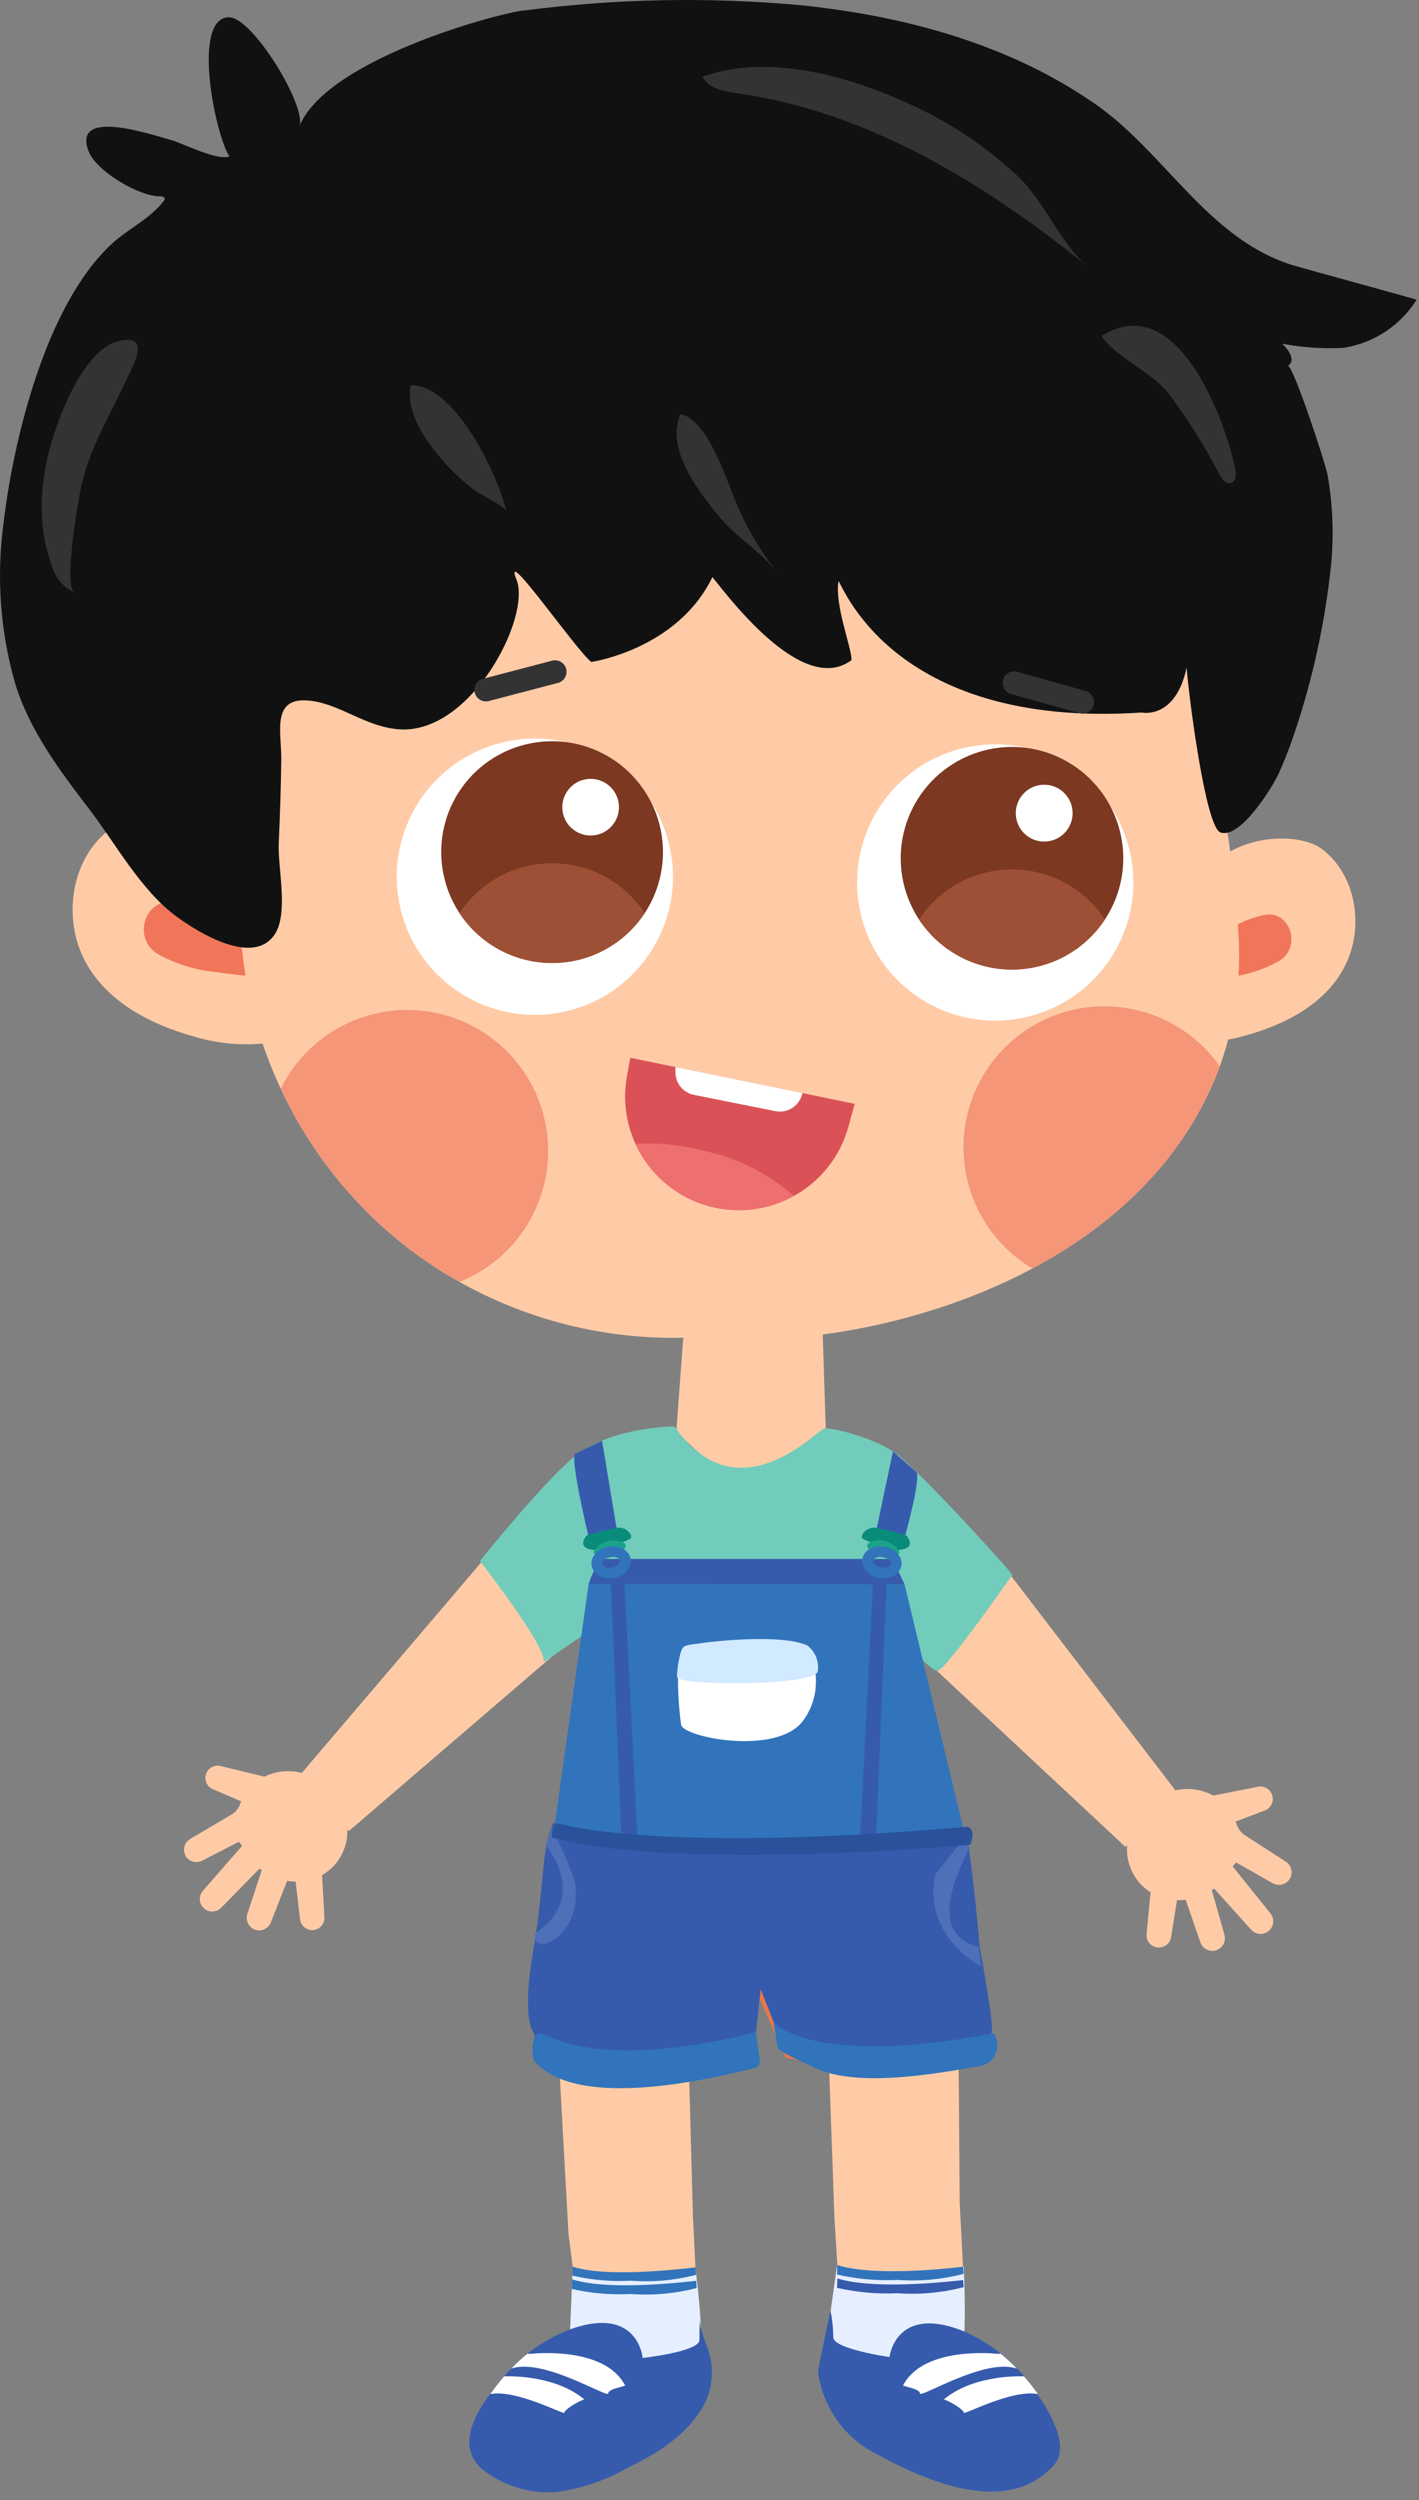 <?xml version="1.0" encoding="UTF-8"?>
<svg width="134px" height="236px" viewBox="0 0 134 236" version="1.1" xmlns="http://www.w3.org/2000/svg" xmlns:xlink="http://www.w3.org/1999/xlink">
    <rect x="0" y="0" width="134" height="236" fill="#808080" stroke="none"/>
    <title>男孩02</title>
    <g id="人教一年级上" stroke="none" stroke-width="1" fill="none" fill-rule="evenodd">
        <g id="第3课练一练第1—4题" transform="translate(-738, -379)">
            <g id="男孩02" transform="translate(738, 379)">
                <g id="手" transform="translate(17.379, 141.428)" fill="#FFCBA6" fill-rule="nonzero">
                    <polygon id="路径_3887" points="59.021 5.022 74.583 19.555 88.901 32.925 89.051 32.763 89.496 32.289 93.737 27.742 93.616 27.58 76.951 5.835"></polygon>
                    <path d="M90.958,36.993 C91.058,37.068 91.167,37.138 91.277,37.207 L91.253,37.444 L90.889,41.176 C90.848,41.792 91.293,42.333 91.905,42.412 C92.517,42.492 93.085,42.082 93.203,41.476 L93.77,37.947 C94.043,37.956 94.316,37.942 94.586,37.906 L95.963,41.898 C96.168,42.523 96.833,42.871 97.463,42.685 C97.96,42.525 98.295,42.061 98.29,41.539 C98.29,41.419 98.272,41.301 98.238,41.186 L97.052,36.986 C97.174,36.917 97.152,36.929 97.278,36.859 L100.749,40.712 C101.174,41.215 101.926,41.279 102.429,40.854 C102.932,40.429 102.996,39.677 102.571,39.174 L99.031,34.765 C99.128,34.63 99.236,34.505 99.355,34.389 L102.755,36.321 C103.119,36.554 103.581,36.572 103.962,36.368 C104.343,36.164 104.584,35.769 104.591,35.337 C104.599,34.905 104.372,34.502 103.998,34.285 L100.203,31.838 C99.826,31.591 99.544,31.224 99.403,30.796 C99.377,30.704 99.346,30.613 99.31,30.524 L102.041,29.489 C102.624,29.28 102.942,28.653 102.767,28.059 C102.592,27.465 101.985,27.11 101.382,27.25 L97.193,28.077 C96.103,27.484 94.835,27.307 93.624,27.577 C91.428,28.055 89.701,29.751 89.186,31.939 C89.118,32.208 89.076,32.483 89.059,32.76 C88.954,34.093 89.404,35.41 90.303,36.399 C90.503,36.617 90.723,36.815 90.962,36.989" id="路径_3888"></path>
                    <polygon id="路径_3889" points="10.997 26.093 14.167 29.807 15.411 31.265 15.556 31.433 36.18 13.719 46.258 5.064 33.233 0 11.121 25.937"></polygon>
                    <path d="M0.127,33.747 C0.45,34.311 1.162,34.516 1.735,34.209 L5.172,32.439 C5.285,32.559 5.388,32.689 5.479,32.827 L1.799,37.044 C1.513,37.353 1.414,37.791 1.539,38.193 C1.663,38.595 1.993,38.9 2.404,38.993 C2.814,39.086 3.243,38.953 3.529,38.644 L7.122,34.976 C7.243,35.051 7.222,35.04 7.341,35.109 L5.988,39.222 C5.781,39.835 6.091,40.502 6.693,40.738 C7.309,40.95 7.982,40.632 8.209,40.021 L9.736,36.127 C10.002,36.171 10.271,36.197 10.541,36.203 L10.824,38.655 L10.951,39.72 C10.987,40.131 11.239,40.491 11.613,40.666 C11.986,40.84 12.425,40.802 12.763,40.566 C13.101,40.33 13.287,39.931 13.251,39.52 L13.037,35.575 C13.403,35.366 13.741,35.111 14.044,34.817 C14.972,33.873 15.469,32.588 15.415,31.265 C15.394,30.412 15.174,29.576 14.773,28.823 C14.5,28.314 14.153,27.848 13.743,27.441 C13.021,26.717 12.118,26.199 11.128,25.941 C9.943,25.628 8.684,25.751 7.582,26.288 L3.482,25.293 C2.892,25.13 2.276,25.456 2.08,26.036 C1.883,26.616 2.173,27.249 2.741,27.479 L5.391,28.619 C5.353,28.706 5.319,28.794 5.291,28.885 C5.139,29.303 4.846,29.654 4.463,29.88 L0.611,32.148 C0.047,32.466 -0.163,33.174 0.136,33.748" id="路径_3890"></path>
                    <polygon id="路径_3891" points="62.101 78.82 73.558 72.549 73.247 66.492 73.168 56.184 73.151 54.05 73.151 53.575 60.875 52.625 60.975 55.478 61.411 67.668 61.411 67.685 61.425 68.085"></polygon>
                    <polygon id="路径_3892" points="36.815 73.411 48.598 78.875 48.057 67.828 48.057 67.816 47.77 57.302 47.647 52.837 35.447 53.898 36.157 66.751 36.311 69.503"></polygon>
                </g>
                <g id="头" transform="translate(0, -0)">
                    <path d="M117.562,97.769 C121.455,96.705 125.335,94.669 127.085,91.03 C128.835,87.391 128.033,82.52 124.791,80.119 C122.659,78.54 116.313,78.54 113.385,82.933 L111.677,86.105 L111.677,98.305 C113.655,98.504 115.653,98.321 117.562,97.766" id="路径_3893" fill="#FFCBA6" fill-rule="nonzero"></path>
                    <path d="M113.044,90.651 C114.522,88.448 116.804,86.912 119.401,86.37 C121.801,85.897 122.96,89.306 120.857,90.68 C119.325,91.55 117.627,92.086 115.874,92.255 C106.474,93.631 113.044,90.655 113.044,90.655" id="路径_3894" fill="#F17558" fill-rule="nonzero"></path>
                    <path d="M18.465,97.894 C14.133,96.711 9.814,94.439 7.865,90.394 C5.916,86.349 6.81,80.921 10.419,78.248 C12.793,76.49 19.856,76.49 23.119,81.38 L25.019,84.912 L25.019,98.495 C22.817,98.717 20.592,98.513 18.467,97.895" id="路径_3895" fill="#FFCBA6" fill-rule="nonzero"></path>
                    <path d="M23.5,89.97 C21.854,87.519 19.314,85.808 16.423,85.205 C13.756,84.678 12.462,88.473 14.803,90.005 C16.508,90.973 18.397,91.57 20.349,91.758 C30.813,93.29 23.5,89.972 23.5,89.972" id="路径_3896" fill="#F17558" fill-rule="nonzero"></path>
                    <line x1="64.951" y1="66.166" x2="74.187" y2="66.709" id="直线_55" fill="#FFCBA6" fill-rule="nonzero"></line>
                    <path d="M22.257,85.47 L22.357,86.204 L22.905,90.072 C23.407,94.474 24.626,98.764 26.513,102.772 L26.513,102.777 C28.917,107.939 32.374,112.542 36.662,116.289 C38.734,118.092 40.988,119.674 43.388,121.011 C49.832,124.632 57.133,126.452 64.523,126.281 L63.86,135.17 L70.924,141.69 L77.987,135.17 L77.693,125.982 C81.425,125.479 85.104,124.639 88.685,123.472 C90.814,122.78 92.9,121.962 94.931,121.021 C95.801,120.621 96.654,120.195 97.49,119.744 C104.641,115.936 110.66,110.486 114.078,103.293 C114.165,103.124 114.246,102.95 114.317,102.777 C114.452,102.492 114.574,102.208 114.698,101.92 C114.822,101.632 114.951,101.32 115.063,101.009 L115.218,100.586 C116.608,96.682 117.201,92.538 116.962,88.4 C116.625,82.872 115.868,77.378 114.697,71.965 C114.697,71.965 112.22,34.072 68.385,33.332 C68.385,33.336 17.931,28.756 22.257,85.47 Z" id="路径_3897" fill="#FFCBA6" fill-rule="nonzero"></path>
                    <path d="M81.384,86.673 C83.243,93.63 90.39,97.762 97.347,95.903 C104.304,94.044 108.437,86.897 106.578,79.94 C104.719,72.983 97.572,68.85 90.615,70.709 C83.658,72.569 79.525,79.716 81.384,86.673" id="路径_3898" fill="#FFFFFF" fill-rule="nonzero"></path>
                    <path d="M37.909,86.129 C39.768,93.086 46.915,97.218 53.872,95.359 C60.829,93.5 64.962,86.353 63.103,79.396 C61.244,72.439 54.097,68.306 47.14,70.165 C43.799,71.058 40.949,73.241 39.218,76.235 C37.487,79.229 37.016,82.788 37.909,86.129" id="路径_3899" fill="#FFFFFF" fill-rule="nonzero"></path>
                    <path d="M85.413,83.734 C86.911,89.341 92.671,92.671 98.278,91.173 C103.884,89.674 107.215,83.915 105.716,78.308 C104.218,72.701 98.458,69.371 92.852,70.869 C90.159,71.589 87.863,73.348 86.468,75.761 C85.073,78.174 84.693,81.042 85.413,83.734" id="路径_3900" fill="#7C3821" fill-rule="nonzero"></path>
                    <path d="M96.013,77.456 C96.396,78.888 97.867,79.738 99.299,79.355 C100.731,78.972 101.581,77.501 101.199,76.069 C100.816,74.637 99.345,73.787 97.913,74.169 C97.225,74.353 96.638,74.802 96.282,75.419 C95.925,76.035 95.829,76.768 96.013,77.456" id="路径_3901" fill="#FFFFFF" fill-rule="nonzero"></path>
                    <path d="M86.79,86.804 C88.735,89.755 92.033,91.53 95.567,91.529 C99.101,91.528 102.398,89.75 104.341,86.798 C102.396,83.847 99.098,82.072 95.564,82.073 C92.03,82.074 88.733,83.852 86.79,86.804" id="路径_3902" fill="#9E5036" fill-rule="nonzero"></path>
                    <path d="M26.517,102.768 C26.517,102.768 26.511,102.768 26.517,102.774 C28.92,107.936 32.376,112.539 36.663,116.287 C38.736,118.089 40.991,119.671 43.39,121.008 C48.905,118.807 52.294,113.218 51.697,107.31 C51.101,101.402 46.662,96.604 40.818,95.55 C34.974,94.496 29.139,97.441 26.516,102.768" id="路径_3903" fill="#F59679" fill-rule="nonzero"></path>
                    <path d="M91.433,111.74 C92.323,115.101 94.499,117.977 97.491,119.748 C104.641,115.94 110.661,110.49 114.078,103.297 C114.165,103.128 114.247,102.954 114.317,102.78 C114.469,102.46 114.605,102.139 114.747,101.813 C114.904,101.433 115.047,101.047 115.191,100.662 C111.484,95.377 104.519,93.513 98.668,96.242 C92.817,98.97 89.767,105.503 91.433,111.74" id="路径_3904" fill="#F59679" fill-rule="nonzero"></path>
                    <path d="M42.024,83.143 C43.116,87.235 46.566,90.265 50.765,90.821 C54.963,91.376 59.082,89.348 61.202,85.682 C63.321,82.016 63.023,77.433 60.447,74.073 C57.87,70.712 53.523,69.234 49.432,70.329 C46.747,71.041 44.457,72.793 43.067,75.198 C41.677,77.602 41.301,80.461 42.024,83.143" id="路径_3905" fill="#7C3821" fill-rule="nonzero"></path>
                    <path d="M43.394,86.204 C45.332,89.144 48.618,90.913 52.139,90.911 C55.661,90.91 58.946,89.139 60.882,86.198 C58.944,83.258 55.658,81.489 52.136,81.49 C48.615,81.491 45.33,83.262 43.394,86.204" id="路径_3906" fill="#9E5036" fill-rule="nonzero"></path>
                    <path d="M53.19,76.889 C53.571,78.316 55.037,79.164 56.465,78.783 C57.892,78.401 58.74,76.935 58.359,75.508 C57.977,74.081 56.511,73.233 55.084,73.614 C54.398,73.797 53.814,74.245 53.458,74.859 C53.103,75.473 53.007,76.204 53.19,76.889" id="路径_3907" fill="#FFFFFF" fill-rule="nonzero"></path>
                    <path d="M60,107.969 C61.411,111.048 64.19,113.282 67.5,114 C68.248,114.161 69.011,114.243 69.777,114.244 C71.291,114.245 72.787,113.922 74.167,113.299 C74.439,113.174 74.705,113.044 74.967,112.899 C77.507,111.5 79.369,109.129 80.128,106.33 L80.71,104.201 L59.52,99.854 L59.205,101.587 C58.809,103.747 59.088,105.976 60.005,107.971" id="路径_3908" fill="#DA5257" fill-rule="nonzero"></path>
                    <path d="M60,107.969 C61.411,111.048 64.19,113.282 67.5,114 C68.248,114.161 69.011,114.243 69.777,114.244 C71.291,114.245 72.787,113.922 74.167,113.299 C74.439,113.174 74.705,113.044 74.967,112.899 C72.639,110.848 69.835,109.41 66.811,108.715 C64.596,108.106 62.298,107.854 60.004,107.971" id="路径_3909" fill="#EE706E" fill-rule="nonzero"></path>
                    <path d="M75.774,103.181 L75.774,103.181 C75.662,103.748 75.33,104.247 74.85,104.568 C74.37,104.889 73.782,105.006 73.216,104.893 L65.529,103.356 C64.514,103.152 63.783,102.261 63.783,101.225 L63.783,100.725 L75.774,103.181 Z" id="路径_3910" fill="#FFFFFF" fill-rule="nonzero"></path>
                    <path d="M121.839,70.36 C123.694,65.145 124.955,59.736 125.596,54.238 C125.989,51.096 125.91,47.913 125.361,44.794 C125.187,43.83 122.061,34.256 121.602,34.563 C122.663,33.856 121.072,32.442 121.072,32.442 C122.973,32.805 124.911,32.939 126.845,32.842 C129.703,32.404 132.229,30.746 133.77,28.299 C133.793,28.261 123.12,25.349 122.178,25.065 C114.136,22.647 110.07,14.465 103.507,9.877 C95.359,4.177 85.462,1.511 75.675,0.498 C67.01,-0.298 58.284,-0.139 49.655,0.973 C48.064,0.973 30.918,5.392 28.266,11.933 C29.013,10.091 23.825,1.54 21.58,1.628 C18.085,1.765 20.32,12.743 21.666,14.762 C20.526,15.208 17.282,13.539 16.166,13.226 C14.181,12.669 6.766,10.152 8.377,14.305 C9.098,16.159 13.115,18.532 15.062,18.533 C15.331,18.533 15.521,18.564 15.562,18.833 C14.299,20.605 12.177,21.533 10.59,22.988 C4.39,28.68 1.309,41.258 0.34,49.332 C-0.354,54.416 0.017,59.589 1.431,64.521 C2.791,68.97 5.667,72.778 8.455,76.421 C10.988,79.733 13.309,84.069 16.713,86.555 C18.779,88.063 23.938,91.229 25.939,88.209 C27.271,86.198 26.22,81.925 26.322,79.617 C26.439,76.97 26.533,74.317 26.561,71.67 C26.588,69.09 25.561,65.684 29.342,66.155 C32.283,66.522 34.605,68.681 37.811,68.855 C44.529,69.209 50.186,58.249 48.771,54.713 C47.356,51.177 54.428,61.431 55.842,62.491 C55.842,62.491 63.974,61.313 67.274,54.477 C69.159,56.834 75.906,65.677 80.414,62.314 C80.414,61.077 78.823,57.188 79.176,54.89 C79.353,54.536 83.776,68.855 107.814,67.264 C107.814,67.264 110.996,67.971 112.056,63.022 C112.233,65.496 113.824,78.047 115.238,78.578 C117.112,79.278 120.21,74.235 120.776,72.967 C121.15,72.132 121.5,71.26 121.839,70.36 Z" id="路径_3911" fill="#111111" fill-rule="nonzero"></path>
                    <path d="M95.444,65.505 L101.962,67.328 C102.533,67.471 103.115,67.134 103.273,66.566 C103.432,65.999 103.11,65.409 102.547,65.235 L96.029,63.412 C95.458,63.269 94.876,63.607 94.718,64.174 C94.559,64.741 94.881,65.331 95.444,65.505" id="路径_3912" fill="#333333" fill-rule="nonzero"></path>
                    <path d="M46.107,66.192 L52.654,64.477 C53.04,64.389 53.349,64.098 53.457,63.716 C53.566,63.335 53.459,62.925 53.177,62.646 C52.895,62.367 52.484,62.264 52.104,62.377 L45.556,64.092 C45.005,64.268 44.688,64.844 44.834,65.404 C44.981,65.963 45.54,66.31 46.107,66.192" id="路径_3913" fill="#333333" fill-rule="nonzero"></path>
                    <line x1="112.871" y1="36.481" x2="112.871" y2="36.186" id="路径_3914"></line>
                    <path d="M116.643,44.198 C116.757,44.734 116.743,45.482 116.208,45.607 C115.762,45.712 115.408,45.251 115.18,44.852 C113.779,42.117 112.139,39.51 110.28,37.063 C108.573,34.989 105.319,33.681 104.016,31.722 C111.117,27.228 115.639,39.497 116.643,44.198 Z" id="路径_3915" fill="#333333" fill-rule="nonzero"></path>
                    <path d="M102.748,25.187 C93.06,17.358 82.005,10.551 69.671,8.814 C68.402,8.635 66.922,8.377 66.336,7.238 C72.929,4.886 81.079,7.438 87.108,10.4 C90.428,12.028 93.483,14.15 96.169,16.692 C98.642,19.036 100.271,23.185 102.748,25.187 Z" id="路径_3916" fill="#333333" fill-rule="nonzero"></path>
                    <path d="M73.379,54.029 C71.856,52.059 69.479,50.699 67.879,48.729 C65.939,46.343 62.809,42.372 64.27,39.083 C66.643,39.573 68.387,44.571 69.183,46.638 C70.216,49.292 71.629,51.782 73.379,54.029 L73.379,54.029 Z" id="路径_3917" fill="#333333" fill-rule="nonzero"></path>
                    <path d="M47.817,48.282 C47.717,47.819 45.31,46.653 44.849,46.3 C43.71,45.45 42.667,44.478 41.741,43.4 C40.169,41.528 38.295,38.954 38.781,36.365 C42.972,36.284 47.049,44.887 47.817,48.282 Z" id="路径_3918" fill="#333333" fill-rule="nonzero"></path>
                    <path d="M7.088,55.946 C6.023,55.495 5.225,54.579 4.924,53.462 C3.362,49.412 3.813,44.818 5.19,40.701 C6.037,38.168 8.221,32.847 11.277,32.182 C14.255,31.534 12.702,34.256 11.747,36.26 C10.232,39.441 8.547,42.237 7.712,45.724 C7.473,46.721 5.887,55.605 7.088,55.946 Z" id="路径_3919" fill="#333333" fill-rule="nonzero"></path>
                </g>
                <path d="M89.238,178.084 L89.829,193.643 C89.829,193.643 76.729,195.021 74.172,194.233 L71.71,188.621 C71.71,188.621 67.574,194.431 67.18,194.53 C66.786,194.629 55.265,194.63 53.493,192.757 C51.721,190.884 54.674,177.888 54.674,177.888 C54.674,177.888 89.336,177.296 89.238,178.084 Z" id="路径_3920" fill="#EA764D" fill-rule="nonzero"></path>
                <path d="M91.158,177.542 C71.958,185.519 52.606,177.395 52.606,177.395 L55.413,154.131 L51.326,156.912 C51.72,155.534 45.319,147.361 45.319,147.361 C45.319,147.361 51.228,139.975 54.231,137.513 C57.705,134.666 63.684,134.658 63.684,134.658 C69.625,143.144 77,135.165 77.815,134.858 C78.286,134.678 82.542,135.695 84.561,137.172 C86.836,138.837 95.786,148.672 95.589,148.672 C95.589,148.672 89.263,157.732 88.524,157.732 C87.785,157.732 84.93,154.332 84.93,154.332 L91.158,177.542 Z" id="路径_3921" fill="#71CCBB" fill-rule="nonzero"></path>
                <path d="M86.57,138.99 L84.327,137.015 L82.754,144.456 L85.413,145.194 C85.413,145.194 86.9,139.951 86.57,138.99 Z" id="路径_3922" fill="#365BAD" fill-rule="nonzero"></path>
                <path d="M84.61,146.327 C84.61,146.327 86.727,146.376 85.594,144.948 C84.634,144.638 83.538,144.387 82.857,144.243 C82.348,144.124 81.818,144.321 81.51,144.743 C81.374,144.943 81.323,145.143 81.51,145.29 C82.505,145.74 83.544,146.088 84.61,146.327 Z" id="路径_3923" fill="#098C7A" fill-rule="nonzero"></path>
                <path d="M54.268,137.255 L56.853,135.999 L58.228,144.283 L55.57,145.021 C55.57,145.021 53.936,138.215 54.268,137.255 Z" id="路径_3924" fill="#365BAD" fill-rule="nonzero"></path>
                <path d="M56.382,146.327 C56.382,146.327 54.265,146.376 55.397,144.948 C56.357,144.638 57.454,144.387 58.135,144.243 C58.643,144.124 59.174,144.321 59.482,144.743 C59.618,144.943 59.669,145.143 59.482,145.29 C58.486,145.74 57.448,146.088 56.382,146.327 L56.382,146.327 Z" id="路径_3925" fill="#098C7A" fill-rule="nonzero"></path>
                <path d="M56.05,146.499 C56.05,146.499 56.197,147.164 57.416,147.053 C58.635,146.942 59.3,146.021 59.041,145.721 C58.544,145.415 57.944,145.324 57.379,145.471 C56.814,145.618 56.334,145.99 56.05,146.499 L56.05,146.499 Z" id="路径_3926" fill="#1AA389" fill-rule="nonzero"></path>
                <path d="M85.422,149.564 L84.277,147.164 L56.73,147.164 C56.247,147.898 55.862,148.693 55.585,149.527 C55.622,149.97 85.422,149.564 85.422,149.564 Z" id="路径_3927" fill="#365BAD" fill-rule="nonzero"></path>
                <path d="M91.257,173.798 L85.422,149.566 L55.585,149.527 L52.262,173.103 C52.262,173.103 78.923,175.344 91.257,173.798 Z" id="路径_3928" fill="#3174BB" fill-rule="nonzero"></path>
                <path d="M91.257,172.721 C91.257,172.721 92.069,178.186 92.512,183.799 C92.512,183.799 93.989,191.628 93.62,191.923 C93.251,192.218 80.326,195.838 76.19,193.696 C72.054,191.554 73.532,192.071 73.532,192.071 L71.832,187.787 L71.389,191.849 C71.389,191.849 65.037,195.099 59.646,194.804 C56.705,194.632 53.783,194.227 50.907,193.592 C50.588,193.528 50.374,193.228 50.419,192.906 L50.498,192.344 C50.521,192.193 50.485,192.038 50.398,191.912 C50.083,191.466 49.39,189.796 50.335,184.242 C51.501,177.397 51.074,174.642 52.256,172.057 C52.262,172.053 61.961,176.238 91.257,172.721 Z" id="路径_3929" fill="#365BAD" fill-rule="nonzero"></path>
                <path d="M93.891,191.932 L94.066,192.418 C94.264,192.965 94.211,193.572 93.92,194.076 C93.629,194.58 93.13,194.93 92.557,195.031 C88.078,195.823 80.336,197.206 76.457,194.96 C73.357,193.56 73.503,193.483 73.429,193.187 C73.355,192.891 73.06,190.898 73.06,190.898 C73.06,190.898 76.609,195.255 93.891,191.932 Z" id="路径_3930" fill="#3174BB" fill-rule="nonzero"></path>
                <path d="M71.39,191.845 L71.753,194.507 C71.8,194.842 71.583,195.158 71.253,195.234 C68.006,195.992 54.727,199.427 50.503,194.61 C50.442,194.542 50.396,194.461 50.369,194.373 C50.222,193.717 50.249,193.035 50.446,192.392 C50.49,192.213 50.614,192.064 50.782,191.989 C50.95,191.913 51.144,191.919 51.307,192.004 C53.1,192.932 58.338,195.078 71.39,191.845 Z" id="路径_3931" fill="#3174BB" fill-rule="nonzero"></path>
                <path d="M91.4,174.736 C90.626,176.444 87.389,182.464 92.4,183.795 C92.527,184.608 92.654,185.642 92.654,185.642 C92.654,185.642 87.067,182.761 88.336,176.927 C88.463,176.779 91.349,173.136 91.349,173.136 L91.275,173.53 C91.483,173.897 91.528,174.334 91.4,174.736 Z" id="路径_3932" fill="#4E70B8" fill-rule="nonzero"></path>
                <path d="M51.991,183.306 C53.591,182.374 54.668,180.541 54.31,177.739 C53.709,175.943 52.966,174.198 52.089,172.52 L51.572,174.22 C51.572,174.22 55.648,179.054 50.646,182.409 C50.454,182.538 50.502,182.698 50.526,182.873 C50.526,182.879 50.501,183.028 50.501,183.033 C50.568,183.536 51.4,183.65 51.991,183.306 Z" id="路径_3933" fill="#4E70B8" fill-rule="nonzero"></path>
                <ellipse id="椭圆_627" stroke="#3174BB" transform="translate(57.712, 147.481) rotate(-9.729) translate(-57.712, -147.481) " cx="57.712" cy="147.481" rx="1.368" ry="1"></ellipse>
                <path d="M84.942,146.499 C84.942,146.499 84.794,147.164 83.576,147.053 C82.358,146.942 81.693,146.019 81.951,145.724 C82.447,145.417 83.047,145.327 83.612,145.473 C84.176,145.619 84.657,145.99 84.942,146.499 L84.942,146.499 Z" id="路径_3934" fill="#1AA389" fill-rule="nonzero"></path>
                <ellipse id="椭圆_628" stroke="#3174BB" transform="translate(83.279, 147.481) rotate(-80.271) translate(-83.279, -147.481) " cx="83.279" cy="147.481" rx="1" ry="1.368"></ellipse>
                <path d="M76.24,155.337 C76.24,155.337 65.605,154.746 64.62,155.437 C63.635,156.128 64.128,161.637 64.32,162.823 C64.512,164.009 73.38,165.777 75.842,162.429 C78.304,159.081 76.24,155.337 76.24,155.337 Z" id="路径_3935" fill="#FFFFFF" fill-rule="nonzero"></path>
                <path d="M76.24,155.337 C76.993,155.916 77.37,156.86 77.224,157.799 C76.83,159.177 63.931,159.177 63.931,158.291 C63.931,157.405 64.226,155.731 64.62,155.435 C65.014,155.139 73.482,154.057 76.24,155.337 Z" id="路径_3936" fill="#D2EAFF" fill-rule="nonzero"></path>
                <polygon id="路径_3937" fill="#365BAD" fill-rule="nonzero" points="83.723 149.533 82.738 173.406 81.224 173.33 82.443 149.33"></polygon>
                <polygon id="路径_3938" fill="#365BAD" fill-rule="nonzero" points="57.69 149.533 58.675 173.406 60.189 173.33 58.97 149.33"></polygon>
                <path d="M91.6,174.145 C91.6,174.145 63.831,176.705 52.113,173.456 C52.013,172.373 52.728,172.126 52.728,172.126 C52.728,172.126 61.615,175.031 91.379,172.446 C92.192,172.742 91.675,174.108 91.6,174.145 Z" id="路径_3939" fill="#29529B" fill-rule="nonzero"></path>
                <path d="M65.678,214.181 C61.854,214.947 57.924,215.009 54.078,214.366 C54.055,214.478 53.708,223.089 53.708,223.089 C53.708,223.089 65.134,223.137 65.913,222.483 C66.692,221.829 65.678,214.181 65.678,214.181 Z" id="路径_3940" fill="#E6EFFF" fill-rule="nonzero"></path>
                <path d="M67.225,224.168 C67.195,225.312 66.863,226.428 66.261,227.401 C64.614,230.073 62.03,231.585 59.288,232.961 C57.26,234.111 55.039,234.88 52.734,235.23 C50.097,235.479 47.468,234.677 45.419,232.999 C42.75,230.454 45.561,226.792 47.37,224.618 C49.1,222.453 51.387,220.8 53.985,219.836 C60.285,217.67 60.685,222.593 60.685,222.593 C60.685,222.593 66.052,222.003 66.052,220.893 C66.052,219.783 66.089,218.793 66.089,218.788 C66.042,220.037 66.738,221.181 67.031,222.365 C67.176,222.955 67.242,223.561 67.225,224.168 L67.225,224.168 Z" id="路径_3941" fill="#365BAD" fill-rule="nonzero"></path>
                <path d="M91.01,213.963 C91.01,213.963 84.437,215.104 79.046,213.879 C79.021,213.992 77.938,221.744 77.938,221.744 C77.938,221.744 89.829,223.435 90.617,222.776 C91.405,222.117 91.01,213.963 91.01,213.963 Z" id="路径_3942" fill="#E6EFFF" fill-rule="nonzero"></path>
                <path d="M50.147,222.199 C50.147,222.199 57.04,221.412 59.009,225.154 C59.309,225.254 57.434,225.449 57.434,225.941 C57.434,226.433 51.255,222.532 48.276,223.603 C48.756,223.097 49.27,222.624 49.814,222.187 C49.924,222.202 50.036,222.206 50.147,222.199 L50.147,222.199 Z" id="路径_3943" fill="#FFFFFF" fill-rule="nonzero"></path>
                <path d="M47.611,224.329 C47.611,224.329 52.264,224.07 55.181,226.508 C54.553,226.692 53.261,227.508 53.298,227.763 C53.335,228.018 48.756,225.523 46.298,226.003 C46.706,225.423 47.145,224.864 47.611,224.329 L47.611,224.329 Z" id="路径_3944" fill="#FFFFFF" fill-rule="nonzero"></path>
                <path d="M91,214.654 C88.96,215.184 86.846,215.377 84.744,215.226 C82.83,215.315 80.912,215.145 79.044,214.719 L79.069,213.829 C81.269,214.519 85.445,214.605 90.953,213.983 L91,214.654 Z" id="路径_3945" fill="#3174BB" fill-rule="nonzero"></path>
                <path d="M91,215.91 C88.959,216.439 86.846,216.633 84.744,216.482 C82.83,216.571 80.912,216.4 79.044,215.974 L79.069,215.085 C81.269,215.774 85.445,215.86 90.953,215.239 L91,215.91 Z" id="路径_3946" fill="#365BAD" fill-rule="nonzero"></path>
                <path d="M65.725,214.746 C63.714,215.271 61.63,215.458 59.558,215.3 C57.711,215.398 55.86,215.236 54.058,214.82 L54.085,213.98 C56.285,214.669 60.185,214.666 65.685,214.045 L65.725,214.746 Z" id="路径_3947" fill="#3174BB" fill-rule="nonzero"></path>
                <path d="M65.789,215.993 C63.757,216.52 61.652,216.71 59.558,216.556 C57.689,216.653 55.816,216.492 53.991,216.076 L54.037,215.176 C56.237,215.866 60.244,215.927 65.752,215.305 L65.789,215.993 Z" id="路径_3948" fill="#3174BB" fill-rule="nonzero"></path>
                <path d="M77.244,223.856 C77.681,227.264 79.803,230.223 82.891,231.731 C87.484,234.224 95.127,237.596 99.512,232.72 C101.151,230.899 98.993,227.52 97.912,225.92 C96.19,223.263 93.702,221.192 90.778,219.978 C84.552,217.601 83.993,222.509 83.993,222.509 C83.993,222.509 78.649,221.738 78.686,220.631 C78.683,219.784 78.595,218.939 78.422,218.109 C78.422,218.109 77.339,223.221 77.244,223.856 Z" id="路径_3949" fill="#365BAD" fill-rule="nonzero"></path>
                <path d="M94.162,222.199 C94.162,222.199 87.268,221.412 85.299,225.154 C85.004,225.254 86.875,225.449 86.875,225.941 C86.875,226.433 93.054,222.532 96.033,223.603 C95.552,223.097 95.038,222.624 94.494,222.187 C94.384,222.202 94.273,222.206 94.162,222.199 L94.162,222.199 Z" id="路径_3950" fill="#FFFFFF" fill-rule="nonzero"></path>
                <path d="M96.7,224.329 C96.7,224.329 92.047,224.07 89.13,226.508 C89.758,226.692 91.05,227.508 91.013,227.763 C90.976,228.018 95.555,225.523 98.013,226.003 C97.604,225.423 97.166,224.864 96.7,224.329 L96.7,224.329 Z" id="路径_3951" fill="#FFFFFF" fill-rule="nonzero"></path>
            </g>
        </g>
    </g>
</svg>
